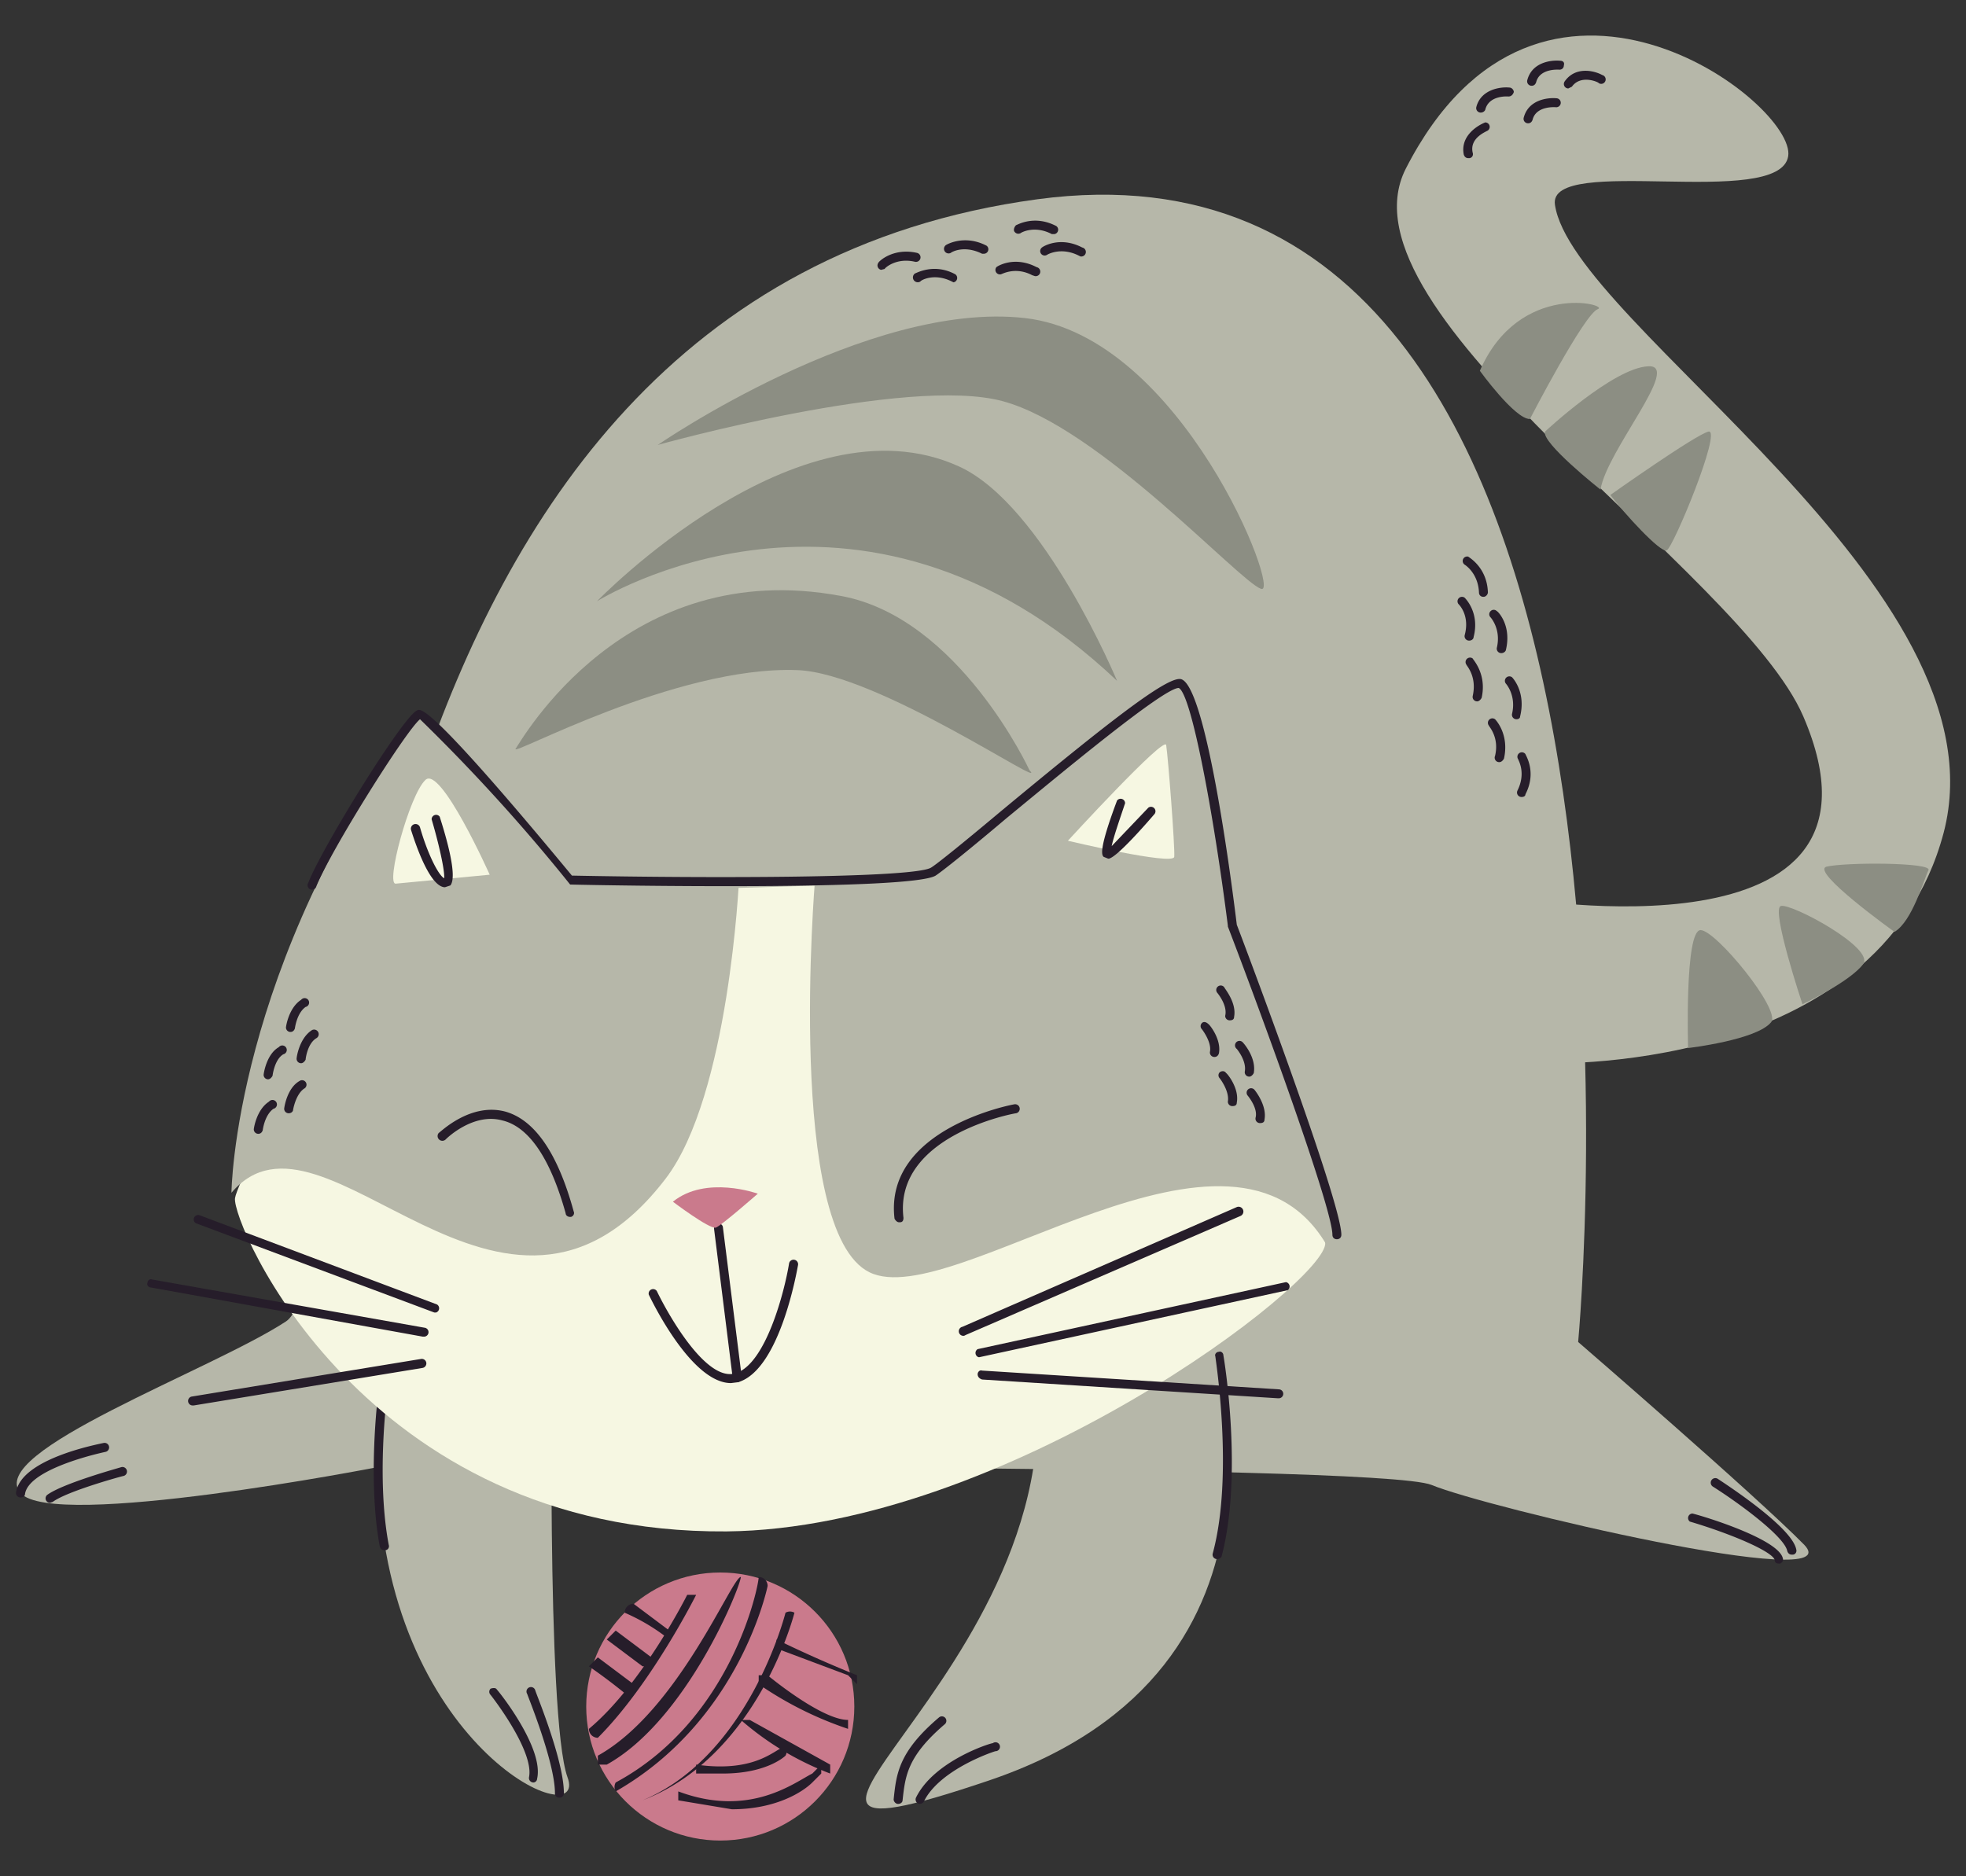 <svg xmlns="http://www.w3.org/2000/svg" xml:space="preserve" viewBox="0 0 2200 2100">
  <rect x="0" y="0" width="2200" height="2100" fill="#333333" stroke="none"/>
  <path fill="#b6b7a9" d="M1766 1502s130-1378-605-1279C355 332 404 1423 320 1479c-84 55-337 146-297 192 36 42 400-29 400-29s1118-5 1179 20c60 25 470 122 417 67-54-55-253-227-253-227z"/>
  <path fill="#b6b7a9" d="M1354 1504s126 363-248 489c-373 126 146-148 41-513zM618 1490s-7 432 17 499c25 67-208-34-212-347-4-314 195-152 195-152z"/>
  <g transform="matrix(-10 0 0 10 2419 -365)">
    <circle cx="161.3" cy="227.5" r="15" fill="#ca7a8c"/>
    <path fill="#261d2a" d="M175 231c-6-6-11-16-11-16h1s5 10 11 15a1 1 0 0 1-1 1zM175 234h-1c-9-5-15-20-15-21 1 0 7 15 16 20v1zM170 238c-13-5-17-21-17-21a1 1 0 0 1 1 0s4 16 16 21z"/>
    <path fill="#261d2a" d="M149 235v-1l9-5h1a33 33 0 0 1-10 6zM147 230v-1c3 0 9-5 9-5h1v1a40 40 0 0 1-10 5zM146 225v-1a139 139 0 0 0 9-4v1l-8 3-1 1z"/>
    <path fill="#261d2a" d="M161 235c-5 0-7-2-7-2a1 1 0 0 1 0-1c1 0 3 3 10 2v1h-3zM160 239c-5 0-8-2-9-3l-1-1v-1l1 1c2 1 7 5 15 2v1l-6 1zM169 223v-1l4-3 1 1-4 3h-1zM172 226l-1-1 4-3 1 1a63 63 0 0 0-4 3zM167 220v-1s-1 0 0 0l4-3a1 1 0 0 1 1 1 22 22 0 0 0-5 3zM173 237c-14-8-17-23-17-23a1 1 0 0 1 1-1c0 1 3 16 16 23a1 1 0 0 1 0 1z"/>
  </g>
  <path fill="#b6b7a9" d="M1698 1005s440 76 320-203c-70-163-527-451-445-613 150-294 438-73 428-14-10 60-269-3-261 54 19 134 507 428 435 703-73 275-452 258-452 258z"/>
  <path fill="#261d2a" d="M1005 2019c3 0 5-2 5-4 3-27 5-49 47-85a5 5 0 1 0-6-8c-46 39-48 64-51 92 0 2 2 5 5 5zM1029 2019c2 0 4-1 5-3 18-36 79-56 80-56a5 5 0 1 0-3-9c-3 0-66 20-86 61a5 5 0 0 0 4 7zM597 1995c2 0 4-2 4-4 8-34-42-97-45-100-1-2-4-2-7-1-2 2-2 5 0 7 14 18 48 67 43 92a5 5 0 0 0 5 6zM626 2012c3 0 5-2 5-5 0-37-31-111-32-115a5 5 0 1 0-9 4c0 1 31 76 31 111 0 3 2 5 5 5zM1991 1750h1c2-1 4-3 3-6-5-21-85-46-101-50a5 5 0 0 0-3 9c44 13 92 33 95 43 0 3 2 4 5 4zM2005 1740h1c3 0 5-3 4-6-5-25-79-73-88-79a5 5 0 1 0-5 9c30 19 80 56 83 72 1 3 3 4 5 4zM56 1682l3-1c16-12 78-29 79-29a5 5 0 1 0-2-10c-3 1-65 18-83 31a5 5 0 0 0 3 9zM23 1676c2 0 5-1 5-4 4-25 67-42 90-47a5 5 0 0 0-2-10c-9 2-92 18-98 55a5 5 0 0 0 5 6zM1362 1745c2 0 4-1 5-3 24-91 3-220 2-225 0-3-3-5-5-4-3 0-5 3-4 5 0 2 21 133-3 221a5 5 0 0 0 5 6zM430 1735h1c3 0 5-3 4-6-14-74-2-166-2-167a5 5 0 0 0-10-1c0 1-12 95 2 170 1 3 3 4 5 4z"/>
  <path fill="#f6f7e2" d="M813 1714c311-3 673-280 670-323s-121-337-121-337l-15-261c-1-33-281 180-292 189s-401 15-410 17c-10 3-123-133-123-133s-92 174-101 180c-9 5-154 268-158 295-4 28 144 376 550 373z"/>
  <path fill="#b6b7a9" d="M827 984s-11 242-82 335c-182 238-383-106-486 16 0 0 2-252 210-536l147 170zM912 985s-33 393 61 439 408-215 513-28c0 0-36-210-71-318-64-196-50-337-76-318l-261 196z"/>
  <path fill="#261d2a" d="m818 1548 8-1c47-14 66-126 67-131a5 5 0 0 0-10-2c-5 31-26 113-60 123-32 10-74-63-88-92a5 5 0 0 0-9 4c2 4 47 99 92 99z"/>
  <path fill="#261d2a" d="M825 1547c3 0 5-3 5-6l-21-167c0-3-3-5-6-5-2 1-4 3-4 6l21 168c0 2 2 4 5 4z"/>
  <path fill="#ca7a8c" d="M753 1345s41 31 48 29c6-2 47-38 47-38s-58-21-95 9z"/>
  <path fill="#261d2a" d="M1006 1368h1c3 0 4-2 4-5-11-92 124-117 126-117a5 5 0 1 0-2-10c-1 0-146 27-134 128 1 2 3 4 5 4zM638 1362h1c3-1 4-4 3-6-18-66-44-103-77-112-39-10-72 23-74 24a5 5 0 0 0 8 7s30-30 63-21c30 7 54 43 71 104 0 2 2 4 5 4z"/>
  <path fill="#f6f7e2" d="M1195 941s109-119 110-107c2 12 10 115 9 125s-119-18-119-18z"/>
  <path fill="#261d2a" d="M1496 1387c3 0 5-2 5-5 0-37-110-329-117-347-10-82-37-271-63-275-16-2-78 46-201 148-37 31-70 58-78 63-19 12-250 12-402 9-158-191-169-187-173-185-15 5-107 154-122 193a5 5 0 1 0 9 4c16-40 100-174 116-187a2035 2035 0 0 1 168 185c39 1 381 7 409-10 9-6 40-31 79-64 62-51 176-146 193-146 14 6 39 140 55 266v1c41 107 117 316 117 345 0 3 2 5 5 5z"/>
  <path fill="#f6f7e2" d="M548 979s-55-123-72-106c-18 17-45 118-33 116l105-10z"/>
  <path fill="#261d2a" d="M488 1469a5 5 0 0 0 1-9l-266-100a5 5 0 0 0-4 9l267 100h2zM474 1496a5 5 0 0 0 1-10l-305-54c-2-1-5 1-5 4-1 2 1 5 4 5l304 55h1zM216 1573h1l256-42a5 5 0 0 0-2-10l-256 42a5 5 0 0 0 1 10zM1079 1495l2-1 307-133a5 5 0 0 0-4-10l-307 134a5 5 0 0 0 2 10zM1095 1519h1l345-75a5 5 0 0 0-2-9l-345 75a5 5 0 0 0 1 9zM1431 1565a5 5 0 0 0 0-10l-332-21c-3-1-5 2-5 4 0 3 2 5 5 6l331 21h1zM1376 1142c3 0 5-1 5-4 3-16-11-32-11-33a5 5 0 0 0-8 6s12 14 9 26a5 5 0 0 0 5 5zM1359 1183c2 0 4-1 5-4 3-16-11-33-12-33-2-2-5-3-7-1s-2 5 0 7c0 0 11 14 9 25a5 5 0 0 0 5 6zM325 1155c2 0 4-1 5-4 0 0 2-17 12-24a5 5 0 1 0-5-8c-14 9-17 30-17 31a5 5 0 0 0 5 5zM337 1190c2 0 4-2 5-4 0-1 2-18 12-24a5 5 0 1 0-5-9c-14 9-17 30-17 31a5 5 0 0 0 5 6zM300 1208c2 0 4-2 5-4 0 0 2-18 12-24a5 5 0 1 0-5-8c-14 8-17 30-17 31a5 5 0 0 0 5 5zM323 1246c3 0 5-2 5-4 0 0 3-18 13-24a5 5 0 1 0-6-8c-14 8-17 30-17 31a5 5 0 0 0 5 5zM289 1269c2 0 4-1 5-4 0 0 2-17 12-24a5 5 0 1 0-5-8c-14 9-17 30-17 31a5 5 0 0 0 5 5zM1398 1205c2 0 4-2 5-4 3-17-11-33-12-34a5 5 0 1 0-7 7s11 13 9 25a5 5 0 0 0 5 6zM1379 1238c3 0 5-1 5-4 3-16-11-33-12-33-1-2-4-3-7-1-2 2-2 5 0 7 0 0 11 14 9 26a5 5 0 0 0 5 5zM1410 1257c3 0 5-1 5-4 3-16-11-33-11-33a5 5 0 1 0-8 6s12 14 9 25a5 5 0 0 0 5 6z"/>
  <path fill="#8c8e83" d="M668 673s293-185 582 89c0 0-82-197-177-240-180-82-405 151-405 151Z"/>
  <path fill="#8c8e83" d="M736 498s235-162 411-142 288 313 264 303c-25-9-181-181-289-210-107-29-386 49-386 49zM1712 469s61-118 76-123c14-5-88-32-132 69 0 0 39 54 56 54zM1729 483s76-71 115-73c39-3-46 94-53 138 0 0-67-53-62-65zM1802 554s96-68 110-71c15-2-40 131-47 133-7 3-48-42-63-62zM1889 1173s-4-132 14-132c17 0 90 89 79 103-16 20-93 29-93 29zM2017 1124s-36-108-24-110c12-3 105 47 92 65-15 20-68 45-68 45zM2120 1043s-95-68-76-73c20-5 119-5 114 4-5 10-18 57-38 69zM1152 862s-79-171-211-195c-241-45-357 161-364 171s179-93 315-88c90 3 284 137 260 112z"/>
  <path fill="#261d2a" d="M1697 805c2 0 4-1 4-3 7-28-9-44-9-44a5 5 0 0 0-7 7s12 13 7 34a5 5 0 0 0 5 6zM1680 731c2 0 4-1 5-3 7-28-9-44-10-44-2-2-5-2-7 0s-2 5 0 7c0 0 12 13 7 34a5 5 0 0 0 5 6zM1644 717c3 0 5-2 5-4 7-27-9-43-10-44a5 5 0 0 0-7 7c1 1 13 13 7 35a5 5 0 0 0 5 6zM1660 668c3 0 5-3 5-5-1-28-21-39-22-40a5 5 0 0 0-4 9s15 9 16 31c0 3 2 5 5 5zM1101 284a5 5 0 0 0 3-9c-25-13-45-1-45-1a5 5 0 0 0 5 9c1-1 15-9 35 1h2zM986 302l4-1c0-1 13-13 34-8a5 5 0 0 0 2-10c-27-6-43 10-43 11a5 5 0 0 0 3 8zM1158 309a5 5 0 0 0 2-10c-25-13-44-1-45 0a5 5 0 0 0 5 8c1 0 16-9 35 1l3 1zM1180 262a5 5 0 0 0 2-9c-25-13-44-1-45-1-2 2-3 5-2 7 2 3 5 3 7 2 1-1 16-9 35 1h3zM1209 287a5 5 0 0 0 2-10c-25-13-44-1-45 0a5 5 0 0 0 6 8s15-9 35 1l2 1zM1067 316a5 5 0 0 0 2-9c-24-13-44-1-45-1a5 5 0 0 0 6 9c0-1 15-10 35 0l2 1zM1653 785c2 0 4-2 5-4 6-27-10-43-10-44a5 5 0 0 0-7 7c0 1 12 13 7 35a5 5 0 0 0 5 6zM1678 853c2 0 4-2 5-4 6-27-9-43-10-44a5 5 0 0 0-7 7c0 1 12 13 7 34a5 5 0 0 0 5 7zM1703 892c2 0 4-1 4-3 13-25 0-44 0-45a5 5 0 0 0-8 6c0 1 9 15-1 35a5 5 0 0 0 5 7zM1240 961h1c9-2 39-36 51-50a5 5 0 0 0-7-7l-41 43c2-10 9-30 15-48a5 5 0 0 0-9-3c-21 56-17 61-15 63l5 2zM498 993l6-2c8-10-4-52-12-77a5 5 0 0 0-9 3c8 27 15 58 14 66-7-4-19-29-27-57a5 5 0 0 0-10 3c6 19 21 62 37 64h1zM1657 126c2 0 4-1 5-3 4-17 26-15 26-15 3 0 5-2 6-5 0-2-2-5-5-5-10-1-32 2-37 22a5 5 0 0 0 5 6zM1643 177h1c3 0 5-3 4-6-4-17 16-24 17-25a5 5 0 0 0-3-9c-10 4-28 16-24 36 1 3 3 4 5 4zM1714 96c2 0 4-1 5-4 4-16 26-14 26-14 3 0 5-2 5-5 1-3-1-5-4-5-11-1-32 2-37 22a5 5 0 0 0 5 6zM1710 138c2 0 4-1 5-4 4-16 26-14 26-14a5 5 0 0 0 1-10c-11-1-32 2-37 22a5 5 0 0 0 5 6zM1755 99l4-2c10-14 30-5 30-4a5 5 0 1 0 4-9c-9-5-30-10-42 7a5 5 0 0 0 4 8z"/>
</svg>
